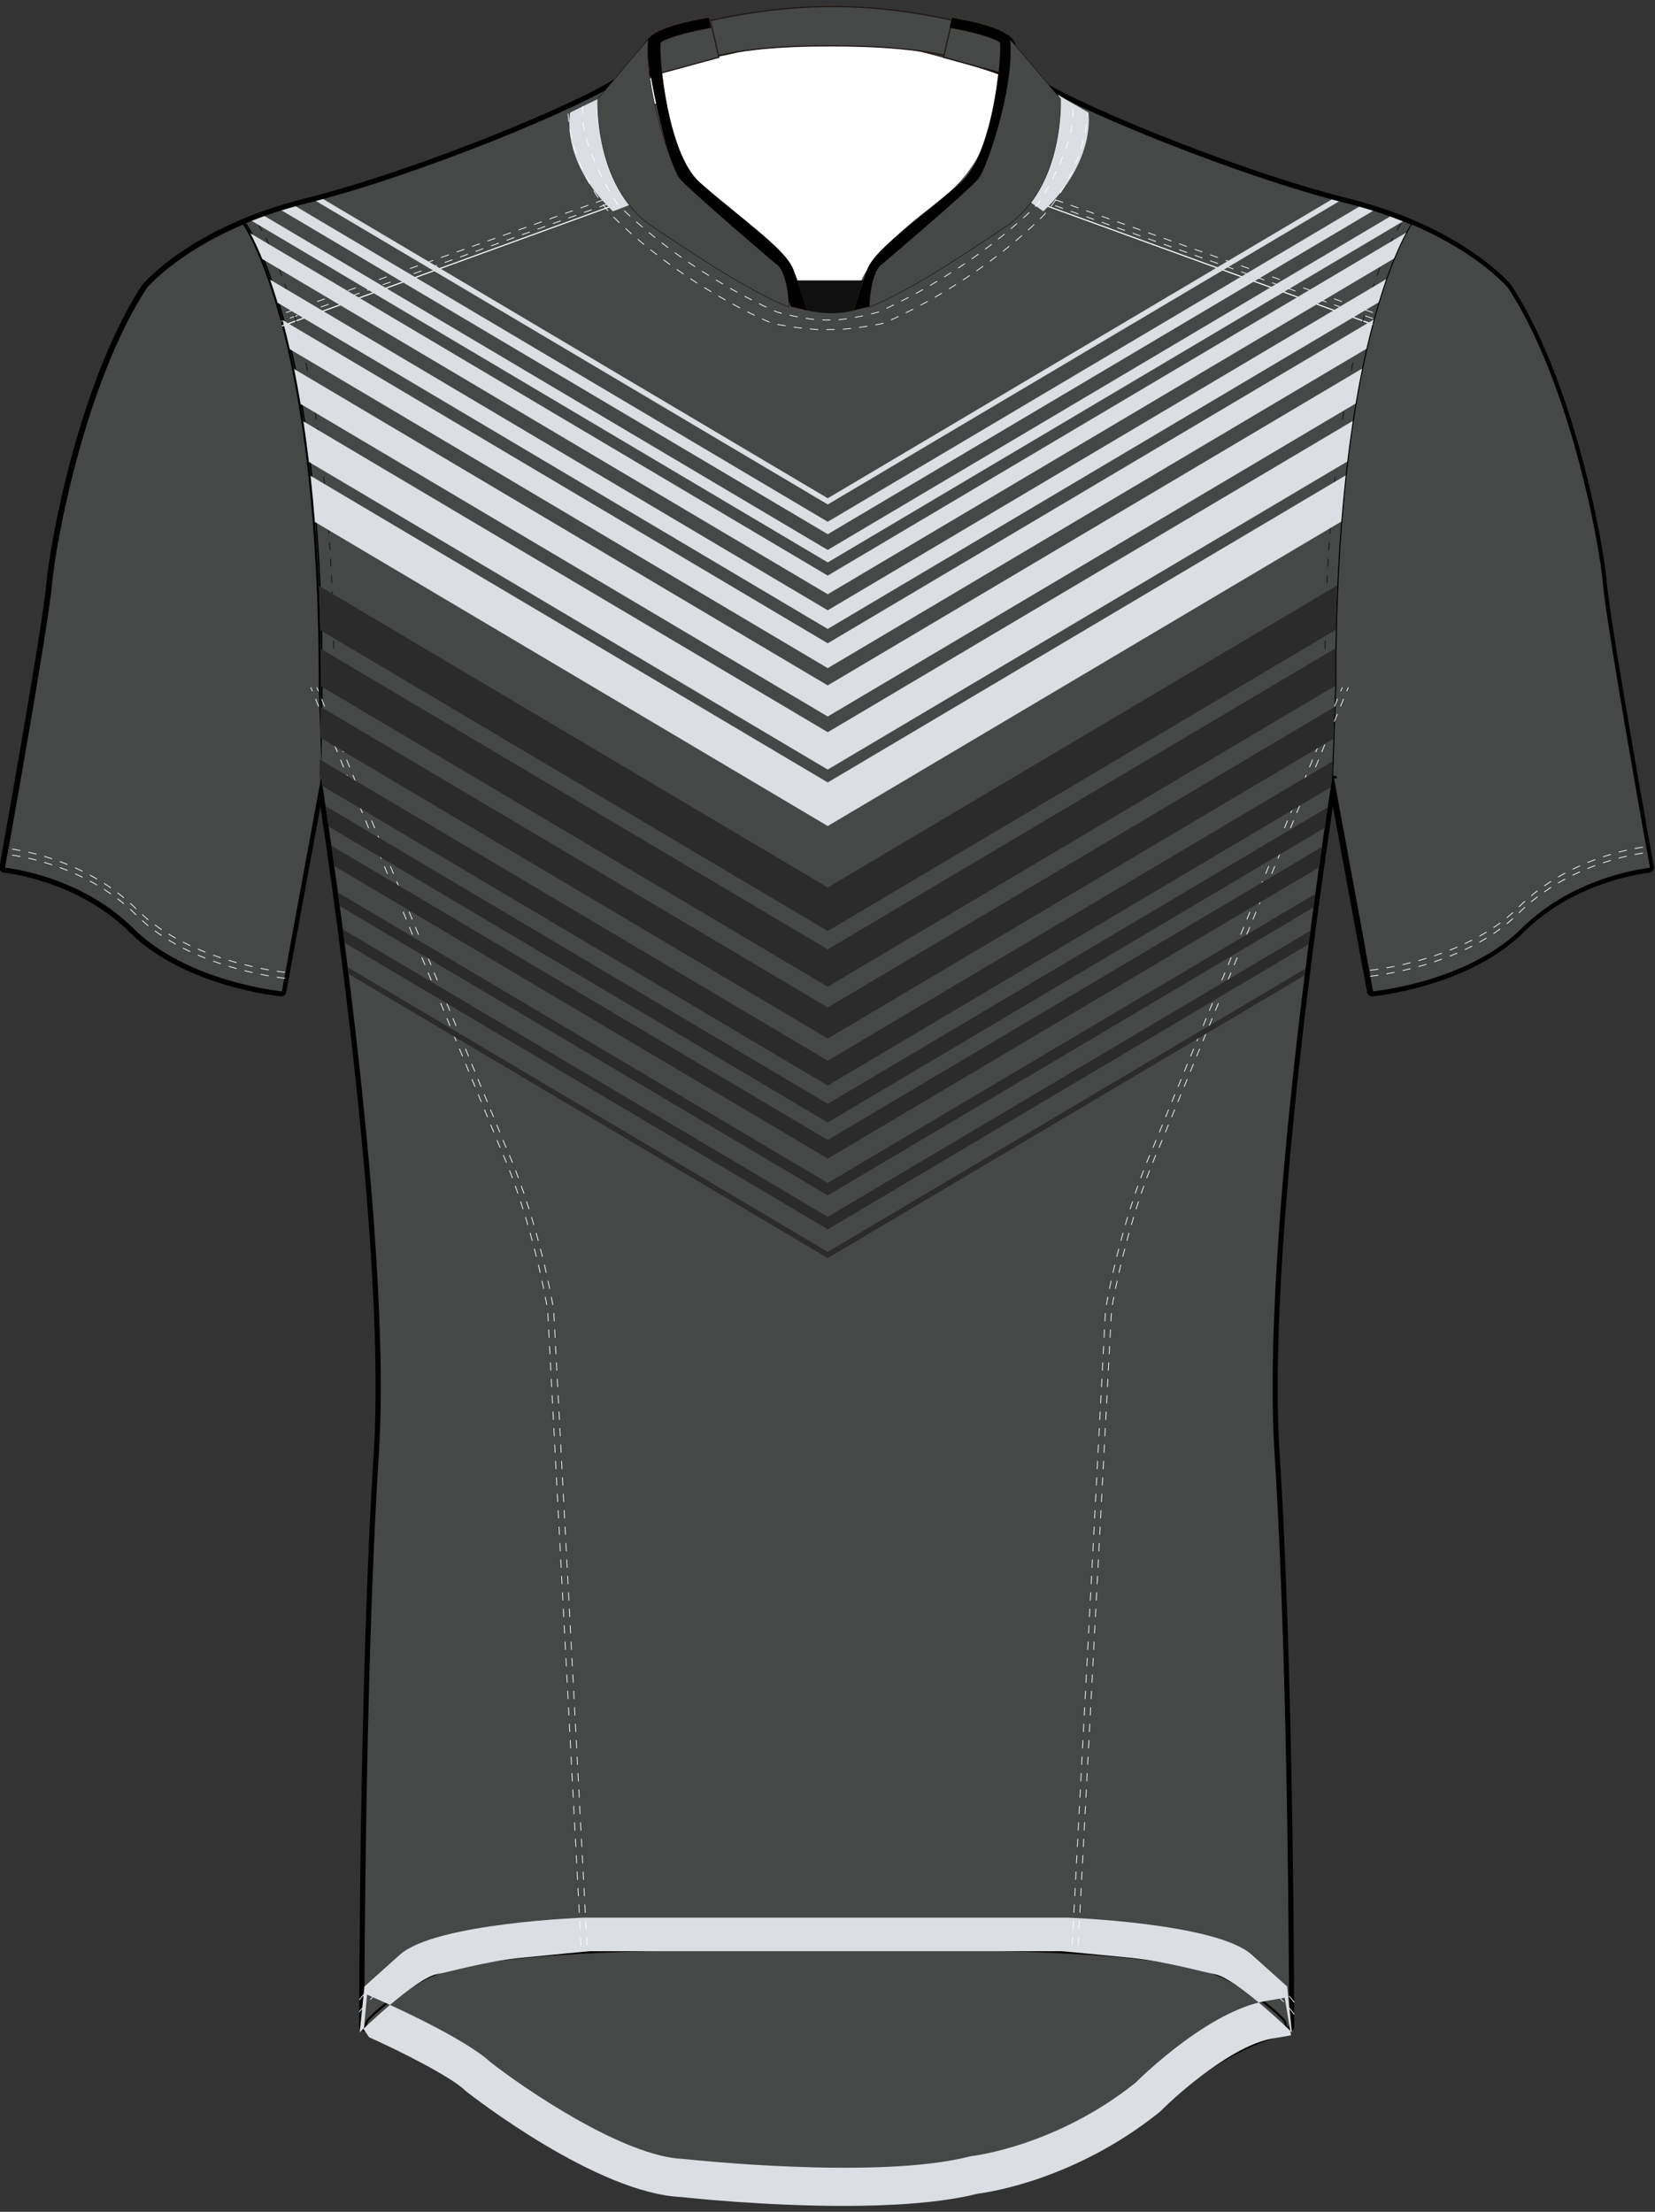 <?xml version="1.0" encoding="utf-8"?>
<!-- Generator: Adobe Illustrator 19.1.0, SVG Export Plug-In . SVG Version: 6.00 Build 0)  -->
<svg version="1.1" id="Layer_1" xmlns="http://www.w3.org/2000/svg" xmlns:xlink="http://www.w3.org/1999/xlink" x="0px" y="0px"
	 viewBox="0 0 483.01 645.44" style="enable-background:new 0 0 483.01 645.44;" xml:space="preserve">
<rect x="0" y="0" width="483.01" height="645.44" fill="#333333" stroke="none"/>
<style type="text/css">
	<![CDATA[
	@font-face{font-family:'codaheavy';src:url('/fonts/coda-heavy-webfont.woff') format('woff')}
	text{font-family:Impact,codaheavy,sans-serif}
	.Colour1.fill{fill:#464848;}
	.Colour2.fill{fill:#DBDEE3;}
	.Colour3.fill{fill:#2A2B2A;}
	.Insert.fill{fill:#101010;}
	.NeckTrim.fill{fill:#464848;}
	.ArmTrim.fill{fill:#464848;}
	.BottomHem.fill{fill:#DBDEE3;}
	.st0{fill:none;stroke:#000000;stroke-width:3;stroke-linecap:round;stroke-linejoin:round;}
	.st1{fill:none;stroke:#221915;stroke-width:0.216;stroke-linecap:round;stroke-linejoin:round;}
	.st2{fill:none;stroke:#0A0505;stroke-width:0.656;stroke-miterlimit:10;}
	.st3{fill:none;stroke:#FFFFFF;stroke-width:0.328;}
	.st4{fill:none;stroke:#FFFFFF;stroke-width:0.216;stroke-dasharray:2.4,2.4,2.4,2.4;}
	.st5{fill:none;stroke:#101010;stroke-width:0.216;stroke-dasharray:2.4,2.4,2.4,2.4;}
	.st6{fill:#FFFFFF;}
	.st7{fill:none;stroke:#221915;stroke-width:0.233;stroke-miterlimit:10;}
	.st8{fill:none;stroke:#221915;stroke-width:0.36;stroke-miterlimit:10;}
	.st9{fill:#222457;}
	.st10{fill:none;stroke:#0A0505;stroke-width:0.233;stroke-miterlimit:10;}
	.st12{fill:none;}
	.st13{fill:#9E802E;}
	.st14{fill:#A23236;}
	.st15{fill:none;stroke:#000000;stroke-width:0.441;}
	.st16{fill:#FFFFFF;stroke:#000000;stroke-width:2;stroke-miterlimit:10;}
	.white{fill:#ffffff;}
	]]>
</style>
<path class="Colour4" d="M467.85,170.71c-1.06-12.37-9.62-58.76-27.65-86.6c0,0-13.62-16.49-46.71-24.74
	c-33.09-8.25-82.71-28.87-92.26-36.08l-57.81-7h-3.7l-57.8,7c-9.54,7.22-59.16,27.83-92.25,36.08
	c-33.1,8.25-46.71,24.74-46.71,24.74c-18.03,27.83-26.58,74.23-27.65,86.6c-1.06,12.37-13.66,82.47-13.66,82.47
	s21.74,2.06,37.51,17.76c15.78,15.7,43.23,18.32,43.23,18.32l11.57-62.89c0,0,21.16,131.96,16.92,197.94
	c-4.24,65.98-4.24,167-4.24,167h133.09h3.7h133.09c0,0,0-101.03-4.24-167c-4.24-65.98,16.92-197.94,16.92-197.94l11.57,62.89
	c0,0,27.45-2.62,43.23-18.32c15.77-15.7,37.51-17.76,37.51-17.76S468.9,183.08,467.85,170.71"/>
<path class="st0" d="M1.33,253.18c0,0,21.74,2.06,37.51,17.76c15.78,15.7,43.23,18.32,43.23,18.32l11.57-62.89
	c0,0,21.16,131.96,16.92,197.94c-4.24,65.98-4.24,167-4.24,167H239.4h3.7H376.2c0,0,0-101.03-4.24-167
	c-4.24-65.98,16.92-197.94,16.92-197.94l11.57,62.89c0,0,27.45-2.62,43.23-18.32c15.77-15.7,37.51-17.76,37.51-17.76
	s-12.6-70.1-13.66-82.47c-1.06-12.37-9.62-58.76-27.65-86.6c0,0-13.62-16.49-46.71-24.74c-33.09-8.25-82.71-28.87-92.26-36.08
	l-57.81-7h-3.7l-57.8,7c-9.54,7.22-59.16,27.83-92.25,36.08c-33.1,8.25-46.71,24.74-46.71,24.74
	c-18.03,27.83-26.58,74.23-27.65,86.6C13.93,183.08,1.33,253.18,1.33,253.18z"/>
<path class="Colour1 fill" d="M411.61,65.78c-2.8,4.39-22.1,38.2-21.93,134.83l-0.94,26.74c0-0.02,0-0.03,0.01-0.04
	c-1.85,11.77-20.8,134.24-16.77,197.01c4.24,65.98,4.24,167,4.24,167H243.13h-3.7H106.33c0,0,0-101.03,4.24-167
	c4.24-65.98-16.92-197.94-16.92-197.94l-0.38,2.08l-0.01-2.76l0.39-25.08C93.84,97.59,71.9,65.98,71.41,65.28
	c5.2-2.18,11.17-4.22,17.96-5.91c33.09-8.25,82.71-28.87,92.25-36.08l57.8-7h3.7l57.81,7c9.54,7.22,59.16,27.83,92.26,36.08
	c7.06,1.76,13.22,3.9,18.56,6.17L411.61,65.78z"/>
<path class="Colour1 fill" d="M388.9,226.37L388.9,226.37c0,0-0.04,0.23-0.1,0.65C388.86,226.61,388.9,226.37,388.9,226.37z"/>
<path class="st1" d="M321.7,62.03"/>
<path class="st1" d="M317.57,58.05"/>
<path class="st1" d="M309.51,62.32"/>
<path class="Colour1 fill" d="M136.48,609.18c14.55,11.95,35.58,31.32,104.55,31.32c68.97,0,90-19.37,104.55-31.32
	c11.79-9.69,22.4-13.7,28-15.24c1.94-0.53,2.59-2.93,1.2-4.39c-2.21-2.33-5.18-4.93-9.1-7.4c-7.01-4.44-10.56-8.63-37.89-11.19
	c-5.99-0.56-13.14-1.04-21.69-1.43c-15.56-0.71-38.32-0.88-65.07-0.88c-26.76,0-49.51,0.18-65.07,0.88
	c-8.55,0.39-15.7,0.86-21.68,1.43c-27.33,2.55-30.88,6.75-37.89,11.19c-3.93,2.48-6.91,5.09-9.12,7.42
	c-1.38,1.46-0.74,3.87,1.21,4.39C114.02,595.46,124.54,599.37,136.48,609.18"/>
<path class="st2" d="M136.48,609.18c14.55,11.95,35.58,31.32,104.55,31.32c68.97,0,90-19.37,104.55-31.32
	c11.47-9.43,21.82-13.48,27.53-15.11c2.15-0.61,2.89-3.27,1.34-4.87c-2.17-2.24-5.04-4.7-8.77-7.06
	c-7.01-4.44-10.56-8.63-37.89-11.19c-5.99-0.56-13.14-1.04-21.69-1.43c-15.56-0.71-38.32-0.88-65.07-0.88
	c-26.76,0-49.51,0.18-65.07,0.88c-8.55,0.39-15.7,0.86-21.68,1.43c-27.33,2.55-30.88,6.75-37.89,11.19
	c-3.73,2.36-6.61,4.83-8.79,7.07c-1.55,1.6-0.82,4.27,1.33,4.87C114.59,595.68,124.86,599.64,136.48,609.18z"/>
<line class="st3" x1="186.11" y1="57.37" x2="82.05" y2="95.22"/>
<line class="st4" x1="180.73" y1="56.67" x2="82.05" y2="91.73"/>
<line class="st4" x1="181.72" y1="57.95" x2="82.05" y2="93.76"/>
<line class="st3" x1="298.05" y1="57.37" x2="402.11" y2="95.22"/>
<line class="st4" x1="303.43" y1="56.67" x2="402.11" y2="91.73"/>
<line class="st4" x1="303.43" y1="58.42" x2="402.11" y2="93.47"/>
<path class="st4" d="M377.74,587.83c-2.2-2.95-6-7.09-12.08-10.92c-7.02-4.44-10.56-8.63-37.89-11.19
	c-5.99-0.56-13.14-1.04-21.69-1.43c-15.56-0.71-38.32-0.89-65.07-0.89c-26.76,0-49.51,0.18-65.07,0.89
	c-8.55,0.38-15.7,0.86-21.69,1.43c-27.33,2.56-30.87,6.75-37.89,11.19c-6.08,3.84-9.89,7.98-12.08,10.92"/>
<path class="st4" d="M377.74,584.34c-2.2-2.95-6-7.09-12.08-10.92c-7.02-4.44-10.56-8.63-37.89-11.19
	c-5.99-0.56-13.14-1.04-21.69-1.43c-15.56-0.71-38.32-0.89-65.07-0.89c-26.76,0-49.51,0.18-65.07,0.89
	c-8.55,0.38-15.7,0.86-21.69,1.43c-27.33,2.56-30.87,6.75-37.89,11.19c-6.08,3.84-9.89,7.98-12.08,10.92"/>
<path class="st5" d="M75.21,65.26c0,0,22.45,31.16,22.26,135.34"/>
<path class="st5" d="M408.89,65.26c0,0-22.45,31.16-22.26,135.34"/>
<path class="st1" d="M278.26,56.76"/>
<path class="st1" d="M270.17,61.05"/>
<path class="st6" d="M180.95,38.05c20.5-22.33,96.69-26.13,121.09-1.7l-6.27-13.38c-21.94-7.01-37.58-11.63-53.21-11.66
	c-15.63-0.03-31.27,4.52-53.21,11.53L180.95,38.05z"/>
<path class="st7" d="M180.95,38.05c20.5-22.33,96.69-26.13,121.09-1.7l-6.27-13.38c-21.94-7.01-37.58-11.63-53.21-11.66
	c-15.63-0.03-31.27,4.52-53.21,11.53L180.95,38.05z"/>
<path class="white" d="M192.54,21.39c10.93-3.81,27.89-8.29,48.97-8.29c21.07,0,38.02,4.48,48.95,8.29c0.37,7.1-0.26,17.42-6.41,26.59
	c-3.21,4.78-5.79,7.47-12.6,12.68c-8.34,6.38-17.75,14.74-20.48,22.2c-6.3,0-12.6,0-18.91,0c-2.9-7.21-7.2-11.02-10.03-13.69
	c-3.75-3.53-4.84-4.11-12.02-10.09c-4.66-3.88-7.08-5.92-9.45-9.51c-2.39-3.61-3.38-6.72-4.73-11.1
	C194.58,34.46,193.15,28.66,192.54,21.39z"/>
<path class="st1" d="M266.14,57.16"/>
<path class="st1" d="M258.27,61.33"/>
<path class="NeckTrim fill" d="M285.24,7.64c-31.38-8-56.67-7.65-89.1,1.13l4.13,10.16c12.19-4.56,26.93-5.55,41.77-5.55
	c14.03,0,28.14,0.75,40.26,4.47L285.24,7.64z"/>
<path class="st8" d="M285.24,7.64c-31.38-8-56.67-7.65-89.1,1.13l4.13,10.16c12.19-4.56,26.93-5.55,41.77-5.55
	c14.03,0,28.14,0.75,40.26,4.47L285.24,7.64z"/>
<path class="NeckTrim fill" d="M191.2,10.24l16.05-4.49l2.56,10.97l-19.36,5.27C190.45,21.98,189.19,17.23,191.2,10.24"/>
<path class="st8" d="M191.2,10.24l16.05-4.49l2.56,10.97l-19.36,5.27C190.45,21.98,189.19,17.23,191.2,10.24z"/>
<path class="NeckTrim fill" d="M293.98,10.24l-16.05-4.49l-2.56,10.97l19.36,5.27C294.73,21.98,295.98,17.23,293.98,10.24"/>
<path class="st8" d="M293.98,10.24l-16.05-4.49l-2.56,10.97l19.36,5.27C294.73,21.98,295.98,17.23,293.98,10.24z"/>
<path class="Colour2 fill" d="M177,27.67l-10.59,5.17c0,0-3.1,13.97,12.47,28.83l8.92-3.39C187.79,58.28,177.22,48.19,177,27.67"/>
<path class="Colour2 fill" d="M308.76,27.67l8.89,5.17c0,0,2.4,13.97-13.16,28.83l-4.82-3.39C299.67,58.28,308.54,48.19,308.76,27.67"/>
<path class="st10" d="M294.83,11.62l14.63,17.24c0,0,1.2,25.32-15.55,36.94c-4.5,3.12-16.66,11.04-21.54,13.99
	c-13.27,8.01-18.61,9.71-18.61,9.71s0.17-10.37,3.86-12.57c0,0,26.12-22.15,28.22-25.13C287.92,48.81,296.05,26.25,294.83,11.62z"/>
<path class="st10" d="M189.15,11.62l-14.63,17.24c0,0-1.2,25.32,15.55,36.94c4.5,3.12,16.66,11.04,21.54,13.99
	c13.27,8.01,18.61,9.71,18.61,9.71s-0.17-10.37-3.86-12.57c0,0-26.12-22.15-28.21-25.13C196.05,48.81,187.92,26.25,189.15,11.62z"/>
<path class="Insert fill" d="M230.22,81.83h23.03l-3.59,8.64c0,0-5.88,2.08-14.75,0L230.22,81.83z"/>
<path class="st12" d="M230.8,81.28h23.03l-3.59,8.64c0,0-5.88,2.08-14.75,0L230.8,81.28z"/>
<path class="st4" d="M165.79,33.14c1.07,17.69,13.07,30.02,13.07,30.02c21.37,21.07,46.56,31.22,46.56,31.22s8.74,1.78,14.06,1.78
	h4.17c5.32,0,14.06-1.78,14.06-1.78s25.19-10.15,46.56-31.22c0,0,12-12.33,13.07-30.02"/>
<path class="st4" d="M170.1,30.94c-1.5,11.32,10.14,28.68,10.14,28.68c21.37,21.07,46.68,31.49,46.68,31.49s8.25,2.28,13.56,2.28
	h2.16c5.32,0,13.56-2.28,13.56-2.28s25.3-10.42,46.68-31.49c0,0,11.64-17.36,10.15-28.68"/>
<path class="st13" d="M253.76,89.49c0.02-0.06,1.78-3.95,3.8-9.14c1.21-3.09,8.39-8.94,15.34-14.6c3.55-2.89,7.22-5.88,10.64-8.91
	c16.26-14.4,14.63-36.71,12.77-44.03c-0.8-3.15-7.03-5.72-18.52-7.64l-0.67,2.98c6.69,1.12,13.41,3.1,14.71,4.32
	c0.52,3.84-1.93,32.37-11.46,40.81c-3.34,2.96-6.97,5.92-10.49,8.78c-9.36,7.63-15.18,12.5-16.77,16.56
	c-2.11,5.41-3.88,11.7-3.95,11.97L253.76,89.49z"/>
<path class="Colour4" d="M253.76,89.49c0.02-0.06,1.78-3.95,3.8-9.14c1.21-3.09,8.39-8.94,15.34-14.6
	c3.55-2.89,7.22-5.88,10.64-8.91c16.26-14.4,14.63-36.71,12.77-44.03c-0.8-3.15-7.03-5.72-18.52-7.64l-0.67,2.98
	c6.69,1.12,13.41,3.1,14.71,4.32c0.52,3.84-1.93,32.37-11.46,40.81c-3.34,2.96-6.97,5.92-10.49,8.78
	c-9.36,7.63-15.18,12.5-16.77,16.56c-2.11,5.41-3.88,11.7-3.95,11.97L253.76,89.49z"/>
<path class="st14" d="M230.87,89.49c-0.02-0.06-1.78-3.95-3.8-9.14c-1.21-3.09-8.39-8.94-15.34-14.6
	c-3.55-2.89-7.22-5.88-10.64-8.91c-7.53-6.66-12.66-44.44-12.77-44.03c0.8-3.15,7.03-5.72,18.52-7.64l0.67,2.98
	c-6.69,1.12-13.41,3.1-14.71,4.32c-0.52,3.84,1.93,32.37,11.46,40.81c3.34,2.96,6.97,5.92,10.49,8.78
	c9.36,7.63,15.18,12.5,16.77,16.56c2.11,5.41,3.88,11.7,3.95,11.97L230.87,89.49z"/>
<path class="Colour4" d="M230.87,89.49c-0.02-0.06-1.78-3.95-3.8-9.14c-1.21-3.09-8.39-8.94-15.34-14.6
	c-3.55-2.89-7.22-5.88-10.64-8.91c-7.53-6.66-12.66-44.44-12.77-44.03c0.8-3.15,7.03-5.72,18.52-7.64l0.67,2.98
	c-6.69,1.12-13.41,3.1-14.71,4.32c-0.52,3.84,1.93,32.37,11.46,40.81c3.34,2.96,6.97,5.92,10.49,8.78
	c9.36,7.63,15.18,12.5,16.77,16.56c2.11,5.41,3.88,11.7,3.95,11.97L230.87,89.49z"/>
<path class="st15" d="M412.25,65.26c0,0-22.45,31.16-22.27,135.34l-0.94,26.74"/>
<path class="st15" d="M71.7,65.26c0,0,22.45,31.16,22.26,135.34l-0.39,25.08"/>
<path class="NeckTrim fill" d="M189.15,11.62l-14.63,17.24c0,0-1.2,25.32,15.55,36.94c4.5,3.12,16.66,11.04,21.54,13.99
	c13.27,8.01,18.61,9.71,18.61,9.71s-0.17-10.37-3.86-12.57c0,0-26.12-22.15-28.21-25.13C196.05,48.81,187.92,26.25,189.15,11.62"/>
<path class="st16" d="M389.2,226.37L389.2,226.37c0,0-0.04,0.23-0.1,0.65C389.16,226.61,389.2,226.37,389.2,226.37z"/>
<path class="Colour1 fill" d="M467.85,170.71c-1.06-12.37-9.62-58.76-27.65-86.6c0,0-8.43-10.2-28.13-18.57
	c-2.13,3.23-22.26,36.39-22.08,135.07l-0.94,26.74c0.1-0.63,0.15-0.96,0.15-0.96l11.57,62.89c0,0,27.45-2.62,43.23-18.32
	c15.77-15.7,37.51-17.76,37.51-17.76S468.9,183.08,467.85,170.71z"/>
<path class="ArmTrim fill" d="M481.5,253.18c0,0-0.39-2.15-1.03-5.75l-81.97,29.54l2.26,12.29c0,0,0.24-0.02,0.68-0.08l36.38-13.11
	c2.18-1.53,4.26-3.24,6.17-5.13C459.77,255.24,481.5,253.18,481.5,253.18z"/>
<path class="st12" d="M398.5,276.97l81.97-29.54c-0.57-3.18-1.33-7.49-2.21-12.48l-82.05,29.57L398.5,276.97z"/>
<path class="Colour1 fill" d="M15.16,170.71c1.06-12.37,9.62-58.76,27.65-86.6c0,0,8.43-10.2,28.13-18.57
	c2.13,3.23,22.26,36.39,22.08,135.07l0.94,26.74c-0.1-0.63-0.15-0.96-0.15-0.96l-11.57,62.89c0,0-27.45-2.62-43.23-18.32
	C23.24,255.24,1.5,253.18,1.5,253.18S14.1,183.08,15.16,170.71z"/>
<path class="ArmTrim fill" d="M1.5,253.18c0,0,0.39-2.15,1.03-5.75l81.97,29.54l-2.26,12.29c0,0-0.24-0.02-0.68-0.08l-36.38-13.11
	c-2.18-1.53-4.26-3.24-6.17-5.13C23.24,255.24,1.5,253.18,1.5,253.18z"/>
<path class="st12" d="M84.5,276.97L2.53,247.42c0.57-3.18,1.33-7.49,2.21-12.48l82.05,29.57L84.5,276.97z"/>
<path class="st4" d="M399.88,284.89c0,0,27.45-2.62,43.23-18.32c15.77-15.7,37.51-17.76,37.51-17.76"/>
<path class="st4" d="M399.88,283.14c0,0,27.45-2.62,43.23-18.32c15.77-15.7,37.51-17.76,37.51-17.76"/>
<path class="st4" d="M83.16,285.47c0,0-27.45-2.62-43.23-18.32c-15.77-15.7-37.51-17.76-37.51-17.76"/>
<path class="st4" d="M83.16,283.72c0,0-27.45-2.62-43.23-18.32c-15.77-15.7-37.51-17.76-37.51-17.76"/>
<g>
	<path class="st16" d="M389.2,226.37L389.2,226.37c0,0-0.04,0.23-0.1,0.65C389.16,226.61,389.2,226.37,389.2,226.37z"/>
</g>
<path class="NeckTrim fill" d="M294.83,11.62l14.63,17.24c0,0,1.2,25.32-15.55,36.94c-4.5,3.12-16.66,11.04-21.54,13.99
	c-13.27,8.01-18.61,9.71-18.61,9.71s0.17-10.37,3.86-12.57c0,0,26.12-22.15,28.22-25.13C287.92,48.81,296.05,26.25,294.83,11.62"/>
<path class="BottomHem fill" d="M246.18,643.72c-22.93,0-44.7-2.3-47.34-2.59c-24.7-1.1-61.12-29.53-62.66-30.74l-0.4-0.35
	c-4.33-4.14-19.51-11.73-28.07-15.55l-1.52-2.25l0.94-10.18l5.03,2.25c2.42,1.08,23.64,10.66,30.96,17.44
	c9.95,7.78,38.89,27.59,56.34,28.27l0.39,0.03c0.56,0.06,56.28,6.14,83.17-0.76l0.78-0.14c0.23-0.03,24.37-2.86,47.5-21.29
	c2.47-2.45,21.73-21.1,38.22-23.95l5.42-0.94l1.85,10.97l-5.43,0.93c-11.51,1.98-27.38,15.9-32.53,21.09l-0.47,0.42
	c-24.38,19.53-49.34,23.31-53.01,23.77C274.61,642.86,260.18,643.72,246.18,643.72 M375.66,579.69l-10.35-9.28
	c-10.35-9.28-53.83-10.82-53.83-10.82H170.54c0,0-43.48,1.55-53.83,10.82l-10.35,9.28l-1.38,13.38c0,0,16.39-15.96,22.6-16.99
	c3.08-0.51,14.08-3.72,24.36-4.75c10.44-1.04,20.15-1.95,20.15-1.95h137.84c0,0,9.71,0.91,20.15,1.95
	c10.29,1.03,21.28,4.23,24.36,4.75c6.21,1.03,22.6,16.99,22.6,16.99L375.66,579.69z"/>
<path class="st4" d="M314.66,567.73l9.74-185.56c0,0,4.05-25.16,13.89-47.33c16.59-40.34,49.72-120.86,55.22-134.26"/>
<path class="st4" d="M169.56,567.73l-9.74-185.56c0,0-4.05-25.16-13.89-47.33c-16.59-40.34-49.72-120.86-55.23-134.26"/>
<path class="st4" d="M171.32,567.73l-9.74-185.56c0,0-4.05-25.16-13.89-47.33C131.1,294.5,97.97,213.98,92.46,200.57"/>
<path class="st4" d="M312.91,567.73l9.74-185.56c0,0,4.05-25.16,13.88-47.33c16.59-40.34,49.72-120.86,55.23-134.26"/>
<path class="Colour2 fill" d="M76.56,75.59c-1.39-3.38-2.6-5.85-3.5-7.52l168.51,99.9L410.37,67.9c-0.9,1.65-2.12,4.12-3.53,7.54
	l-165.26,97.97l-1.2-0.71L76.56,75.59z M240.37,182.82l1.2,0.71l160.78-95.31c0.75-2.47,1.48-4.72,2.2-6.75l-162.97,96.62
	L78.84,81.61c0.71,2.03,1.45,4.28,2.19,6.75L240.37,182.82z M240.78,155.41l0.8,0.48l159.18-94.37c-1.33-0.42-2.68-0.82-4.09-1.21
	l-155.1,91.95L86.29,60.2c-1.41,0.39-2.77,0.79-4.1,1.2L240.78,155.41z M240.78,163.64l0.8,0.48L409.44,64.6
	c-1.21-0.48-2.45-0.95-3.74-1.42l-164.13,97.3L77.22,63.05c-1.29,0.46-2.54,0.93-3.75,1.41L240.78,163.64z M239.17,223.15l2.4,1.42
	l151.61-89.88c0.5-4.17,1.04-8.12,1.62-11.85l-153.22,90.83L88.56,122.96c0.57,3.73,1.11,7.68,1.61,11.85L239.17,223.15z
	 M239.97,194.03l1.6,0.95l157.2-93.19c0.7-3.06,1.42-5.9,2.13-8.53l-159.33,94.46L82.47,93.39c0.71,2.63,1.42,5.47,2.13,8.52
	L239.97,194.03z M241.18,146.97l0.4,0.24l149.21-88.45c-0.7-0.18-1.4-0.37-2.12-0.56l-147.09,87.2L94.3,58.08
	c-0.71,0.19-1.41,0.38-2.11,0.57L241.18,146.97z M239.57,207.9l2,1.19l154.04-91.32c0.61-3.62,1.25-7.02,1.91-10.21l-155.95,92.45
	L85.84,107.68c0.65,3.19,1.29,6.59,1.9,10.21L239.57,207.9z M241.58,228.33L90.64,138.85c0.47,4.26,0.9,8.75,1.27,13.47
	l149.67,88.73l149.86-88.84c0.38-4.72,0.81-9.2,1.28-13.47L241.58,228.33z"/>
<path class="Colour3 fill" d="M381.01,282.66c-0.08,0.65-0.16,1.3-0.25,1.96l-139.19,82.51l-0.4-0.24l-139.43-82.66
	c-0.08-0.66-0.16-1.31-0.24-1.96l140.08,83.04L381.01,282.66z M241.58,345.2L98.64,260.46c0.18,1.29,0.35,2.61,0.54,3.95
	l141.6,83.95l0.8,0.48l141.75-84.03c0.18-1.34,0.36-2.66,0.54-3.95L241.58,345.2z M241.58,309.52L93.33,221.64l-0.06,4.04l0.01,2.76
	l0.38-2.08c0,0,0.17,1.06,0.47,3.01l145.84,86.46l1.6,0.95l146.79-87.02c0.17-1.07,0.3-1.9,0.39-2.47c0,0.02,0,0.03-0.01,0.04
	l0.18-5.16L241.58,309.52z M241.58,355.09l-141.5-83.88c0.17,1.29,0.34,2.61,0.51,3.94l140.19,83.11l0.8,0.48l140.34-83.2
	c0.17-1.33,0.34-2.64,0.51-3.94L241.58,355.09z M241.58,332.66L96.72,246.78c0.27,1.88,0.55,3.86,0.85,5.95l142.81,84.66l1.2,0.71
	l143.36-84.99c0.29-2.08,0.57-4.07,0.84-5.95L241.58,332.66z M241.58,277.04L93.58,189.3c0.05,3.56,0.08,7.2,0.07,10.94
	l145.52,86.27l2.4,1.42l148.11-87.8c0-3.74,0.02-7.38,0.07-10.94L241.58,277.04z M241.58,258.98L93.05,170.93
	c0.18,4.17,0.33,8.49,0.43,12.97l148.09,87.79l148.28-87.9c0.1-4.47,0.25-8.8,0.43-12.97L241.58,258.98z M241.58,293.98
	L93.57,206.24l-0.14,9l146.15,86.64l2,1.19l147.58-87.49l0.33-9.27L241.58,293.98z M241.58,322.11L95.02,235.23
	c0.26,1.76,0.56,3.76,0.89,5.97l144.46,85.64l1.2,0.71l145.01-85.96c0.32-2.21,0.62-4.2,0.89-5.97L241.58,322.11z"/>
<g id="FBodyLogos"></g>
</svg>
